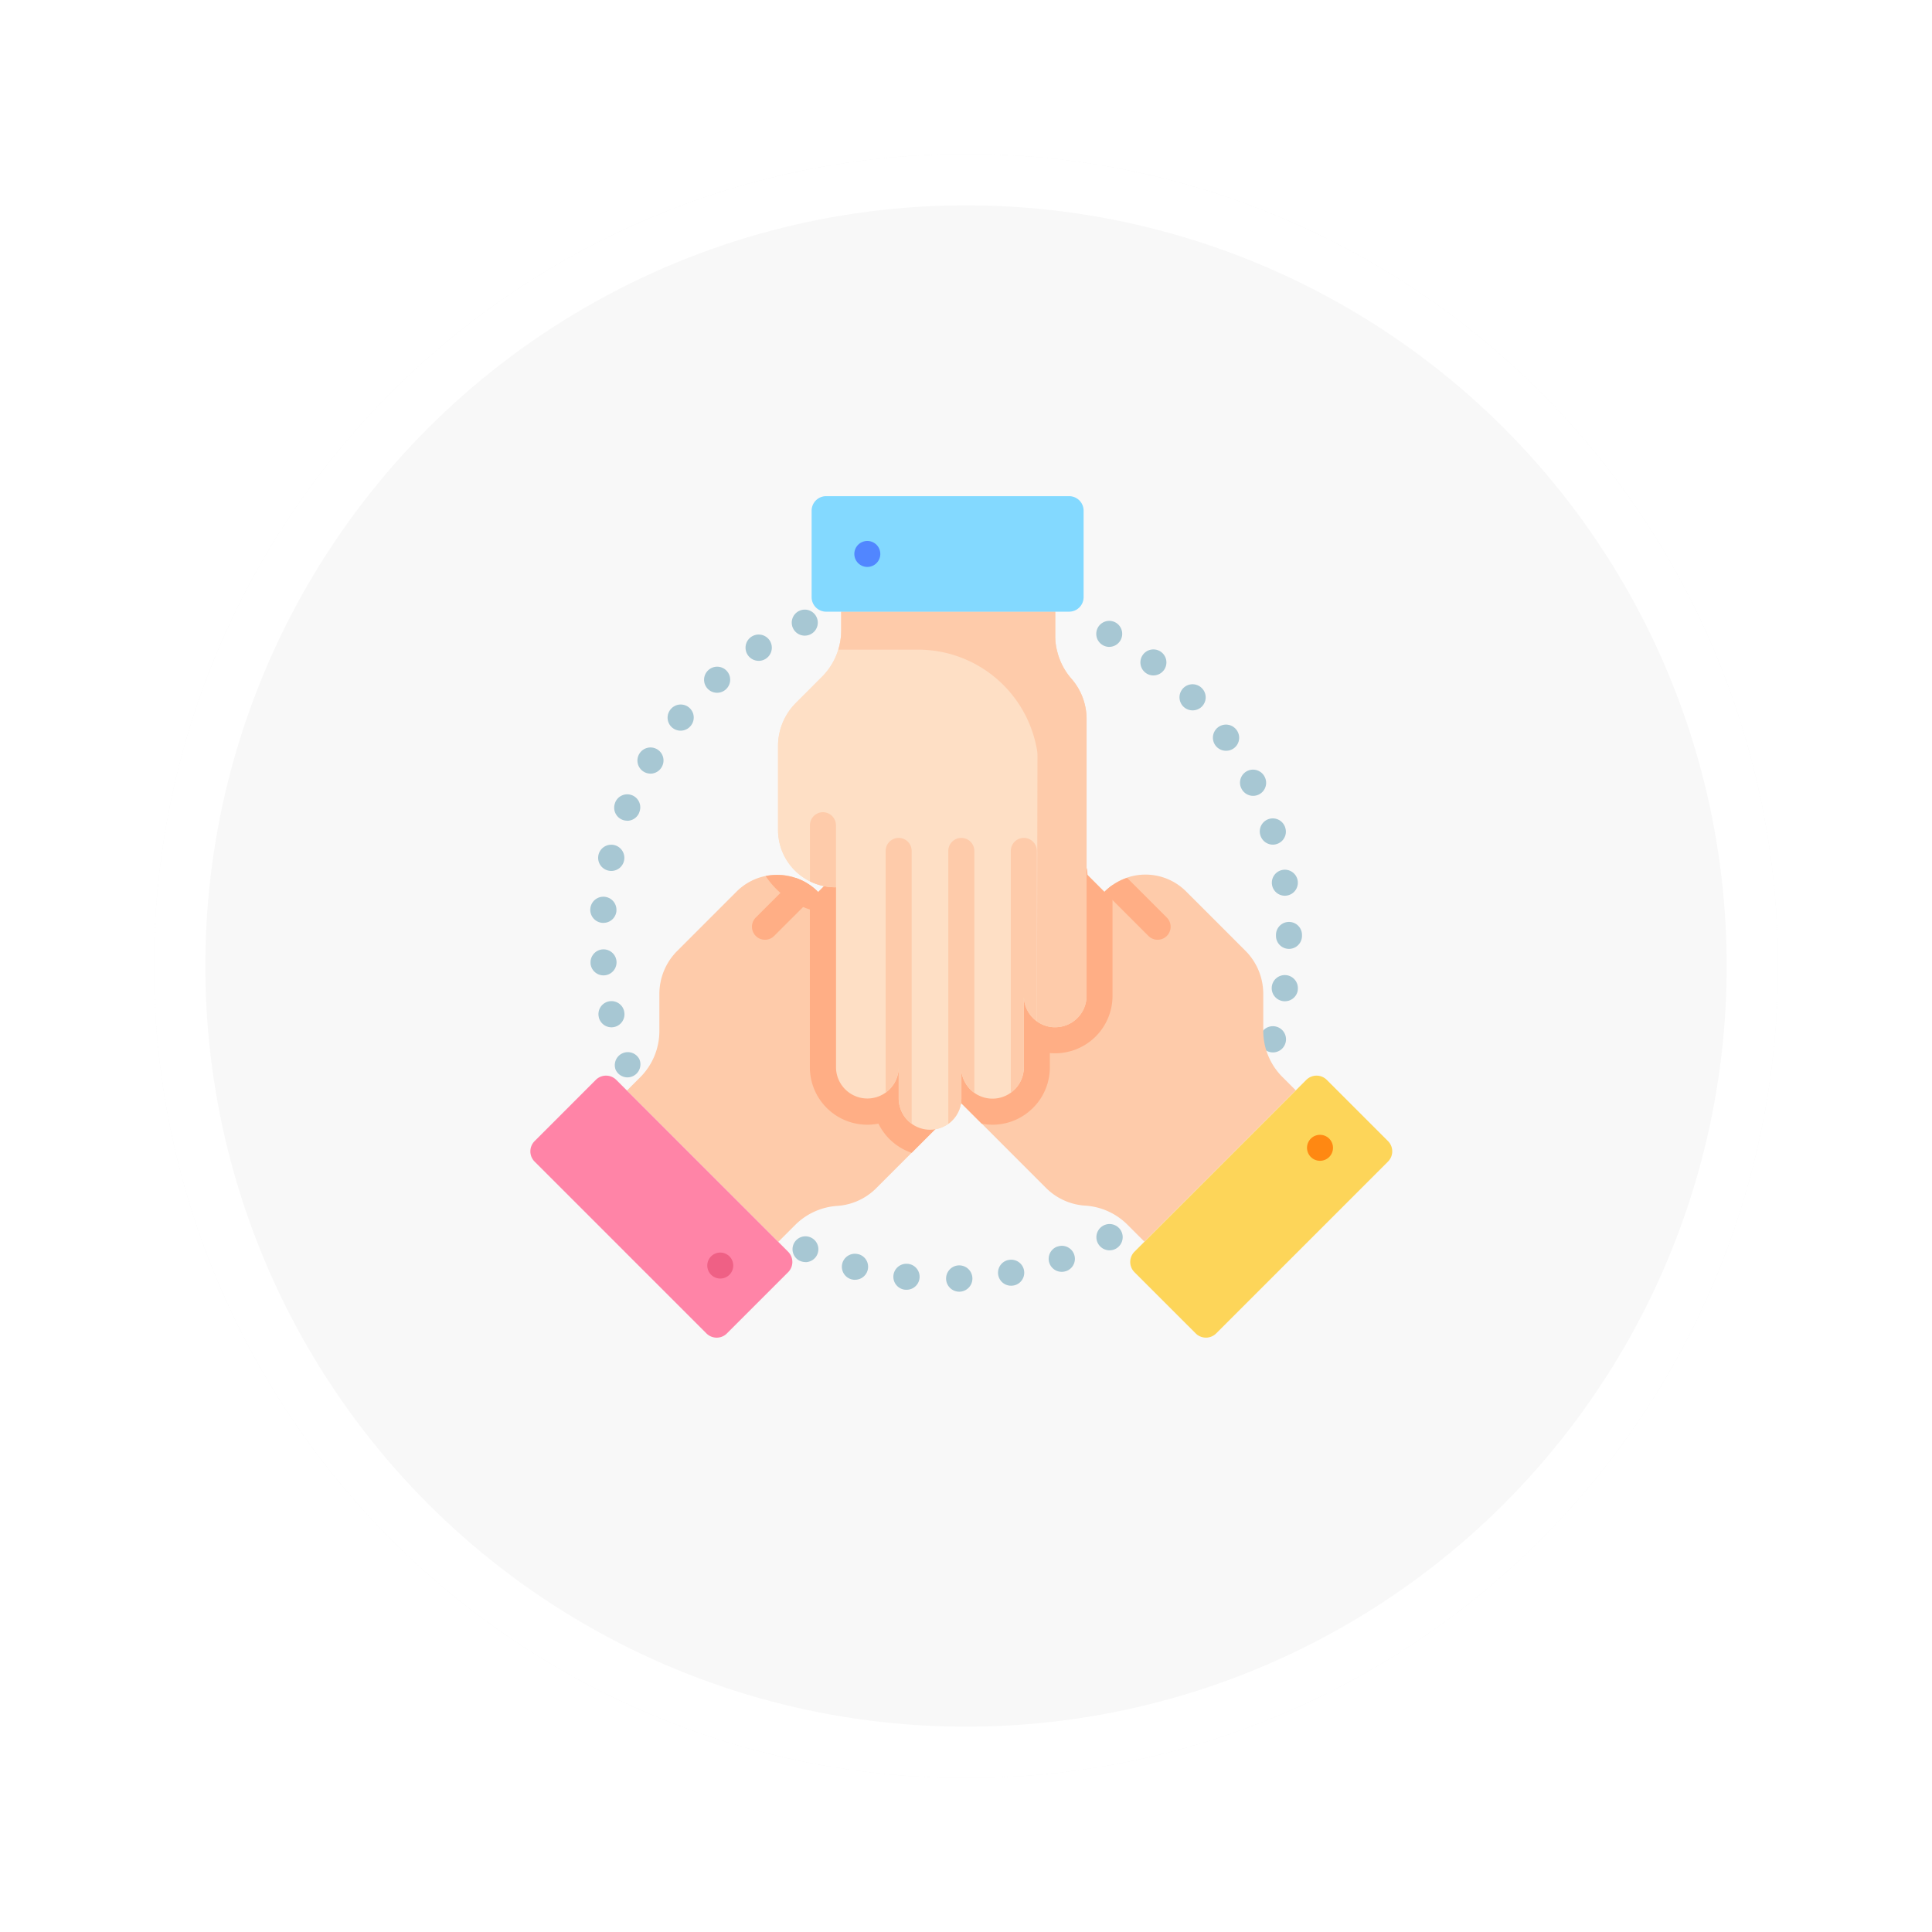 <svg xmlns="http://www.w3.org/2000/svg" xmlns:xlink="http://www.w3.org/1999/xlink" width="112.921" height="112.921" viewBox="0 0 112.921 112.921">
  <defs>
    <filter id="Ellipse_200" x="0" y="0" width="112.921" height="112.921" filterUnits="userSpaceOnUse">
      <feOffset dy="3" input="SourceAlpha"/>
      <feGaussianBlur stdDeviation="3" result="blur"/>
      <feFlood flood-opacity="0.161"/>
      <feComposite operator="in" in2="blur"/>
      <feComposite in="SourceGraphic"/>
    </filter>
  </defs>
  <g id="Group_2364" data-name="Group 2364" transform="translate(9 6)">
    <g transform="matrix(1, 0, 0, 1, -9, -6)" filter="url(#Ellipse_200)">
      <g id="Ellipse_200-2" data-name="Ellipse 200" transform="translate(9 6)" fill="#f8f8f8" stroke="#fff" stroke-width="3">
        <circle cx="47.461" cy="47.461" r="47.461" stroke="none"/>
        <circle cx="47.461" cy="47.461" r="45.961" fill="none"/>
      </g>
    </g>
    <g id="united" transform="translate(22 23)">
      <path id="Path_5360" data-name="Path 5360" d="M57.206,107.236a.769.769,0,1,1,.044,0h-.044Zm-3.057-.115a.791.791,0,0,1-.09,0h0a.76.76,0,0,1,.156-1.512l.023,0a.76.76,0,0,1-.088,1.515Zm6.106-.234a.76.76,0,0,1-.146-1.506l.014,0a.76.76,0,0,1,.286,1.493H60.4A.781.781,0,0,1,60.256,106.887Zm-9.122-.345a.772.772,0,0,1-.2-.027h0a.76.76,0,0,1,.389-1.47l.016,0a.76.76,0,0,1-.2,1.494Zm12.084-.467a.76.76,0,0,1-.26-1.475l.013,0a.76.76,0,1,1,.514,1.431l-.007,0A.762.762,0,0,1,63.218,106.075Zm-14.98-.57a.75.75,0,0,1-.31-.067l-.01,0a.755.755,0,1,1,.321.072Zm17.78-.687a.768.768,0,1,1,.374-.1l-.017.01A.758.758,0,0,1,66.018,104.818Zm6.9-6.8,0,0-.08-.057ZM37.833,94.71a.761.761,0,0,1-.7-.474l0-.005a.76.76,0,0,1,1.4-.58l.005.013a.761.761,0,0,1-.7,1.046Zm37.731-1.459a.766.766,0,1,1,.731-.55l-.01.03A.76.76,0,0,1,75.564,93.251ZM36.9,91.784a.761.761,0,0,1-.739-.584l0-.01a.76.76,0,1,1,1.479-.353l0,.01a.761.761,0,0,1-.74.937Zm39.36-1.522a.75.75,0,0,1-.133-.012.765.765,0,1,1,.886-.648l0,.032A.761.761,0,0,1,76.263,90.261ZM36.434,88.748a.759.759,0,0,1-.756-.693l0-.032a.76.76,0,1,1,.825.722C36.478,88.747,36.456,88.748,36.434,88.748ZM76.5,87.2a.76.76,0,0,1-.76-.76v-.056a.76.76,0,1,1,1.52,0v.01c0,.005,0,.011,0,.016s0,.013,0,.02v.01A.76.76,0,0,1,76.5,87.2ZM36.432,85.679c-.022,0-.044,0-.066,0a.765.765,0,1,1,.825-.723l0,.032A.76.76,0,0,1,36.432,85.679Zm39.825-1.586a.76.76,0,0,1-.747-.628l-.005-.032a.76.76,0,1,1,.886.648A.747.747,0,0,1,76.258,84.093Zm.128-.789-.128.019Zm-39.492-.66a.766.766,0,1,1,.746-.615l-.007.031A.76.76,0,0,1,36.893,82.644ZM75.56,81.108a.766.766,0,0,1-.725-.524l-.008-.027a.76.76,0,1,1,1.453-.447h0a.756.756,0,0,1-.482.957A.741.741,0,0,1,75.56,81.108Zm-37.745-1.4a.761.761,0,0,1-.7-1.046l0-.009a.76.76,0,1,1,1.408.572l0,.01A.76.76,0,0,1,37.815,79.713Zm36.592-1.452a.765.765,0,0,1-.679-.414l-.012-.022a.76.76,0,0,1,1.365-.671v0a.76.76,0,0,1-.674,1.106Zm-35.231-1.3a.764.764,0,1,1,.381-1.43.761.761,0,0,1,.287,1.036l-.018.03A.759.759,0,0,1,39.176,76.959Zm33.653-1.335a.765.765,0,1,1,.612-1.21l.016.023a.76.76,0,0,1-.628,1.187ZM40.942,74.446a.76.76,0,0,1-.585-1.246l.007-.008a.76.76,0,1,1,1.17.971l-.007.008A.758.758,0,0,1,40.942,74.446Zm29.928-1.187a.763.763,0,1,1,.536-1.3l.013.013a.76.76,0,0,1-.548,1.287Zm-27.8-1.028a.76.76,0,0,1-.5-1.329l0,0a.76.76,0,0,1,1.017,1.13l-.012.011A.758.758,0,0,1,43.07,72.231Zm25.506-1.013a.757.757,0,0,1-.448-.147l-.026-.02a.76.76,0,1,1,.474.166Zm.068-.864-.076.1Zm-23.136.01a.768.768,0,1,1,.435-.137l-.027.018A.756.756,0,0,1,45.508,70.365Zm20.487-.815a.754.754,0,0,1-.355-.089l-.018-.01a.76.76,0,0,1,.732-1.332h0a.761.761,0,0,1-.362,1.43ZM48.2,68.892a.76.76,0,0,1-.314-1.453l.018-.008a.76.76,0,1,1,.3,1.46Zm0,0" transform="translate(-32.162 -60.74)" fill="#a7c7d3"/>
      <path id="Path_5361" data-name="Path 5361" d="M193.444,179.4,182,167.952a1.832,1.832,0,1,1,2.592-2.591l-2.947-2.947a1.831,1.831,0,0,1,2.417-2.743l-1.121-1.121a1.832,1.832,0,0,1-.538-1.3,1.718,1.718,0,0,1,.025-.3,1.833,1.833,0,0,1,3.106-1l1.284,1.284a1.833,1.833,0,0,1-.515-1.589,1.813,1.813,0,0,1,.513-1,1.834,1.834,0,0,1,2.594,0l7.438,7.438.021-.03a3.351,3.351,0,0,1,4.744,0l3.468,3.468a3.557,3.557,0,0,1,1.042,2.511l0,2.17a3.829,3.829,0,0,0,1.123,2.7l.773.773-8.845,8.845-.988-.988a3.832,3.832,0,0,0-2.458-1.114A3.556,3.556,0,0,1,193.444,179.4Zm0,0" transform="translate(-163.289 -138.951)" fill="#fecbaa"/>
      <path id="Path_5362" data-name="Path 5362" d="M356.631,354.563l10.04-10.04a.847.847,0,0,1,1.2,0l3.575,3.575a.847.847,0,0,1,0,1.2l-10.04,10.04a.847.847,0,0,1-1.2,0l-3.576-3.575A.848.848,0,0,1,356.631,354.563Zm0,0" transform="translate(-321.322 -310.405)" fill="#fdd559"/>
      <path id="Path_5363" data-name="Path 5363" d="M461.63,380.728a.759.759,0,1,0,0-1.074A.759.759,0,0,0,461.63,380.728Zm0,0" transform="translate(-416.015 -342.104)" fill="#ff8812"/>
      <path id="Path_5364" data-name="Path 5364" d="M343.655,230.1l-2.561-2.561.021-.03a3.333,3.333,0,0,1,1.3-.8l2.32,2.32a.76.76,0,1,1-1.075,1.075Zm0,0" transform="translate(-307.537 -204.4)" fill="#ffae85"/>
      <path id="Path_5365" data-name="Path 5365" d="M71.917,179.405l11.445-11.445a1.833,1.833,0,1,0-2.592-2.592l2.947-2.947a1.831,1.831,0,0,0-2.417-2.743l1.121-1.122a1.831,1.831,0,0,0,.538-1.3,1.719,1.719,0,0,0-.025-.3,1.833,1.833,0,0,0-3.106-1l-1.284,1.284a1.833,1.833,0,1,0-2.592-2.592L68.516,162.1l-.021-.029a3.352,3.352,0,0,0-4.744,0l-3.468,3.468a3.557,3.557,0,0,0-1.042,2.511l0,2.169a3.827,3.827,0,0,1-1.122,2.705l-.773.773,8.845,8.845.988-.988a3.832,3.832,0,0,1,2.458-1.114A3.556,3.556,0,0,0,71.917,179.405Zm0,0" transform="translate(-51.702 -138.958)" fill="#fecbaa"/>
      <path id="Path_5366" data-name="Path 5366" d="M15.062,354.574l-10.04-10.04a.847.847,0,0,0-1.2,0L.249,348.11a.847.847,0,0,0,0,1.2l10.04,10.04a.847.847,0,0,0,1.2,0l3.575-3.575A.847.847,0,0,0,15.062,354.574Zm0,0" transform="translate(-0.001 -310.416)" fill="#ff84a7"/>
      <path id="Path_5367" data-name="Path 5367" d="M106.388,450.666a.759.759,0,1,0-1.074,0A.759.759,0,0,0,106.388,450.666Zm0,0" transform="translate(-94.753 -405.161)" fill="#ef6085"/>
      <path id="Path_5368" data-name="Path 5368" d="M132.985,230.11l2.561-2.561-.021-.029a3.333,3.333,0,0,0-1.3-.8l-2.32,2.32a.76.76,0,0,0,1.075,1.075Zm0,0" transform="translate(-118.732 -204.411)" fill="#ffae85"/>
      <path id="Path_5369" data-name="Path 5369" d="M165.145,74.886V91.071a1.833,1.833,0,1,1-3.665,0v4.168a1.829,1.829,0,0,1-.536,1.3,1.83,1.83,0,0,1-2.358.2,1.832,1.832,0,0,1-.755-1.266v1.586a1.832,1.832,0,0,1-.537,1.3,1.736,1.736,0,0,1-.228.194,1.833,1.833,0,0,1-2.9-1.492V95.239a1.832,1.832,0,1,1-3.665,0V84.72l-.035.006a3.351,3.351,0,0,1-3.352-3.357v-4.9a3.559,3.559,0,0,1,1.039-2.513l1.533-1.535a3.829,3.829,0,0,0,1.119-2.706V68.617h12.509v1.4a3.833,3.833,0,0,0,.951,2.526A3.556,3.556,0,0,1,165.145,74.886Zm0,0" transform="translate(-132.641 -61.867)" fill="#fedfc5"/>
      <path id="Path_5370" data-name="Path 5370" d="M157.748,165.367a1.834,1.834,0,0,0-2.594,0l2.947-2.947a1.831,1.831,0,0,0-2.417-2.743l1.122-1.122a1.832,1.832,0,0,0,.538-1.3,1.727,1.727,0,0,0-.024-.3,1.833,1.833,0,0,0-3.106-1l-1.284,1.284a1.833,1.833,0,1,0-2.592-2.592L142.9,162.1l-.021-.029a3.333,3.333,0,0,0-1.3-.8,3.369,3.369,0,0,0-1.74-.108,4.91,4.91,0,0,0,2.582,1.953v9.223a3.356,3.356,0,0,0,4.007,3.292,3.363,3.363,0,0,0,1.944,1.707l9.368-9.368A1.833,1.833,0,0,0,157.748,165.367Zm0,0" transform="translate(-126.086 -138.958)" fill="#ffae85"/>
      <path id="Path_5371" data-name="Path 5371" d="M197.305,168.155v-6.473a3.4,3.4,0,0,0-.448.376l-.021.03L189.4,154.65a1.834,1.834,0,0,0-2.594,0,1.813,1.813,0,0,0-.513,1,1.833,1.833,0,0,0,.515,1.589l-1.284-1.284a1.832,1.832,0,0,0-3.106,1,1.756,1.756,0,0,0-.024.3,1.832,1.832,0,0,0,.538,1.3l1.121,1.121a1.83,1.83,0,0,0-2.932,1.153,1.8,1.8,0,0,0-.023.293,1.827,1.827,0,0,0,.538,1.3l2.947,2.947a1.833,1.833,0,1,0-2.592,2.592l7.667,7.667a3.369,3.369,0,0,0,.63.059,3.324,3.324,0,0,0,1.962-.635,3.389,3.389,0,0,0,.41-.349,3.332,3.332,0,0,0,.981-2.372V171.5c.1.01.208.014.312.014A3.358,3.358,0,0,0,197.305,168.155Zm0,0" transform="translate(-163.281 -138.951)" fill="#ffae85"/>
      <path id="Path_5372" data-name="Path 5372" d="M165.145,74.886V91.071a1.833,1.833,0,0,1-1.832,1.835c-.027,0-.057,0-.086,0a1.813,1.813,0,0,1-.984-.345h0a1.832,1.832,0,0,1-.76-1.488v4.168a1.829,1.829,0,0,1-.536,1.3,1.83,1.83,0,0,1-2.358.2,1.832,1.832,0,0,1-.755-1.266v1.586a1.832,1.832,0,0,1-.537,1.3,1.736,1.736,0,0,1-.228.194,1.833,1.833,0,0,1-2.9-1.492V95.239a1.832,1.832,0,1,1-3.665,0V84.72l-.035.006a3.351,3.351,0,0,1-3.352-3.357v-4.9a3.559,3.559,0,0,1,1.039-2.513l1.533-1.535a3.84,3.84,0,0,0,1.119-2.706V68.617h12.509v1.4a3.472,3.472,0,0,0,.121.945,3.811,3.811,0,0,0,.83,1.58A3.584,3.584,0,0,1,165.145,74.886Zm0,0" transform="translate(-132.641 -61.867)" fill="#fedfc5"/>
      <path id="Path_5373" data-name="Path 5373" d="M197.4,74.886V91.071a1.833,1.833,0,0,1-1.832,1.835c-.027,0-.057,0-.086,0a1.813,1.813,0,0,1-.984-.345l.031-15.6a2.385,2.385,0,0,0-.061-.433,7.05,7.05,0,0,0-7.052-5.689h-4.529a3.814,3.814,0,0,0,.171-1.131V68.617h12.509v1.4a3.472,3.472,0,0,0,.121.945,3.811,3.811,0,0,0,.83,1.58A3.584,3.584,0,0,1,197.4,74.886Zm0,0" transform="translate(-164.891 -61.867)" fill="#fecbaa"/>
      <path id="Path_5374" data-name="Path 5374" d="M182.147,6.751h-14.2A.847.847,0,0,1,167.1,5.9V.847A.847.847,0,0,1,167.949,0h14.2a.847.847,0,0,1,.847.847V5.9A.847.847,0,0,1,182.147,6.751Zm0,0" transform="translate(-150.662)" fill="#83d9ff"/>
      <path id="Path_5375" data-name="Path 5375" d="M193.979,27.346a.759.759,0,1,0-.759.76A.759.759,0,0,0,193.979,27.346Zm0,0" transform="translate(-173.527 -23.97)" fill="#5186ff"/>
      <g id="Group_2360" data-name="Group 2360" transform="translate(16.34 18.472)">
        <path id="Path_5376" data-name="Path 5376" d="M286.943,203.791v9.958a1.831,1.831,0,0,1-.761-1.488v4.168a1.827,1.827,0,0,1-.536,1.3,1.774,1.774,0,0,1-.224.191V203.791a.76.76,0,0,1,1.521,0Zm0,0" transform="translate(-273.682 -201.529)" fill="#fecbaa"/>
        <path id="Path_5377" data-name="Path 5377" d="M249.805,203.791v14.134a1.832,1.832,0,0,1-.755-1.266v1.586a1.831,1.831,0,0,1-.537,1.3,1.741,1.741,0,0,1-.228.194V203.791a.76.76,0,1,1,1.52,0Zm0,0" transform="translate(-240.199 -201.529)" fill="#fecbaa"/>
        <path id="Path_5378" data-name="Path 5378" d="M212.591,203.791v15.942a1.832,1.832,0,0,1-.76-1.488v-1.817a1.832,1.832,0,0,1-.76,1.488V203.791a.76.76,0,1,1,1.52,0Zm0,0" transform="translate(-206.646 -201.529)" fill="#fecbaa"/>
        <path id="Path_5379" data-name="Path 5379" d="M167.614,188.522v3.622l-.036.006a3.335,3.335,0,0,1-1.485-.346v-3.281a.76.76,0,0,1,1.52,0Zm0,0" transform="translate(-166.094 -187.762)" fill="#fecbaa"/>
      </g>
    </g>
  </g>
</svg>
